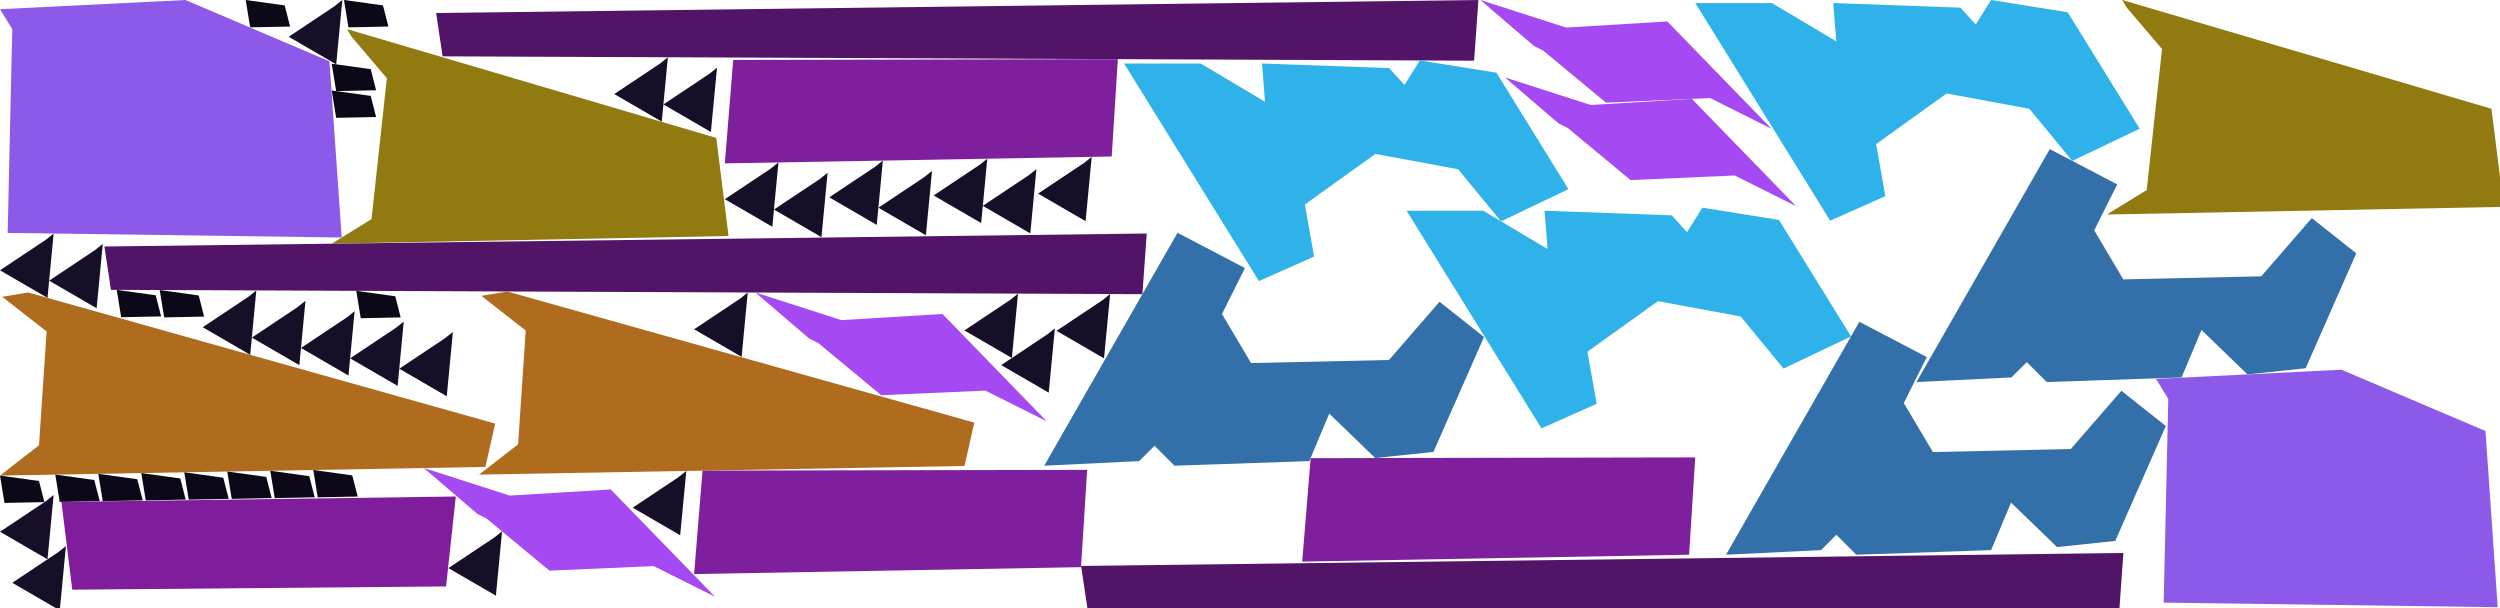 <?xml version="1.0" encoding="UTF-8" standalone="no"?>
<svg    xmlns:dc="http://purl.org/dc/elements/1.1/"   xmlns:cc="http://creativecommons.org/ns#"   xmlns:rdf="http://www.w3.org/1999/02/22-rdf-syntax-ns#"   xmlns:svg="http://www.w3.org/2000/svg"   xmlns="http://www.w3.org/2000/svg"    xmlns:sodipodi="http://sodipodi.sourceforge.net/DTD/sodipodi-0.dtd"   xmlns:inkscape="http://www.inkscape.org/namespaces/inkscape" width="407" height="99">
<g>
<path id="path57" style="fill:#8C59E9;fill-rule:evenodd;stroke:#000000;stroke-width:0;stroke-linecap:butt;stroke-linejoin:miter;stroke-miterlimit:4;stroke-dasharray:none;stroke-opacity:1" d="m 0,1.497 1.996,3.243 -0.748,33.178 54.381,0.748 -1.996,-28.687 -23.449,-9.978 z"/>
<path id="path43" style="fill:#160F27;fill-rule:evenodd;stroke:#000000;stroke-width:0;stroke-linecap:butt;stroke-linejoin:miter;stroke-miterlimit:4;stroke-dasharray:none;stroke-opacity:1" d="m 8.731,38.02 -1.247,0.998 -7.484,4.989 7.733,4.49 z"/>
<path id="path1" style="fill:#B06C1E;fill-rule:evenodd;stroke:#000000;stroke-width:0;stroke-linecap:butt;stroke-linejoin:miter;stroke-miterlimit:4;stroke-dasharray:none;stroke-opacity:1" d="m 0.353,48.32 7.232,5.645 -1.235,18.521 -6.35,4.939 79.024,-1.411 1.588,-7.056 -76.025,-21.344 z"/>
<path id="path12" style="fill:#0D0817;fill-rule:evenodd;stroke:#000000;stroke-width:0;stroke-linecap:butt;stroke-linejoin:miter;stroke-miterlimit:4;stroke-dasharray:none;stroke-opacity:1" d="m 0,77.424 0.728,4.454 6.504,-0.132 -0.882,-3.44 z"/>
<path id="path25" style="fill:#160F27;fill-rule:evenodd;stroke:#000000;stroke-width:0;stroke-linecap:butt;stroke-linejoin:miter;stroke-miterlimit:4;stroke-dasharray:none;stroke-opacity:1" d="m 8.731,80.58 -1.247,0.998 -7.484,4.989 7.733,4.49 z"/>
<path id="path46" style="fill:#160F27;fill-rule:evenodd;stroke:#000000;stroke-width:0;stroke-linecap:butt;stroke-linejoin:miter;stroke-miterlimit:4;stroke-dasharray:none;stroke-opacity:1" d="m 10.731,88.893 -1.247,0.998 -7.484,4.989 7.733,4.49 z"/>
<path id="path44" style="fill:#160F27;fill-rule:evenodd;stroke:#000000;stroke-width:0;stroke-linecap:butt;stroke-linejoin:miter;stroke-miterlimit:4;stroke-dasharray:none;stroke-opacity:1" d="m 16.731,39.708 -1.247,0.998 -7.484,4.989 7.733,4.49 z"/>
<path id="path16" style="fill:#0D0817;fill-rule:evenodd;stroke:#000000;stroke-width:0;stroke-linecap:butt;stroke-linejoin:miter;stroke-miterlimit:4;stroke-dasharray:none;stroke-opacity:1" d="m 9,77.264 0.728,4.454 6.504,-0.132 -0.882,-3.44 z"/>
<path id="path2" style="fill:#7F1D9D;fill-rule:evenodd;stroke:#000000;stroke-width:0;stroke-linecap:butt;stroke-linejoin:miter;stroke-miterlimit:4;stroke-dasharray:none;stroke-opacity:1" d="m 10,81.712 1.764,14.288 60.855,-0.529 1.588,-14.641 z"/>
<path id="path18" style="fill:#0D0817;fill-rule:evenodd;stroke:#000000;stroke-width:0;stroke-linecap:butt;stroke-linejoin:miter;stroke-miterlimit:4;stroke-dasharray:none;stroke-opacity:1" d="m 16,77.139 0.728,4.454 6.504,-0.132 -0.882,-3.44 z"/>
<path id="path56" style="fill:#917A0F;fill-rule:evenodd;stroke:#000000;stroke-width:0;stroke-linecap:butt;stroke-linejoin:miter;stroke-miterlimit:4;stroke-dasharray:none;stroke-opacity:1" d="m 56.495,4.744 0.748,1.247 5.737,6.735 -2.495,22.95 -6.486,3.991 64.609,-1.247 -1.996,-15.965 z"/>
<path id="path59" style="fill:#521467;fill-rule:evenodd;stroke:#000000;stroke-width:0;stroke-linecap:butt;stroke-linejoin:miter;stroke-miterlimit:4;stroke-dasharray:none;stroke-opacity:1" d="m 17,40.13 1.058,7.056 167.925,0.706 0.706,-9.878 z"/>
<path id="path27" style="fill:#160F27;fill-rule:evenodd;stroke:#000000;stroke-width:0;stroke-linecap:butt;stroke-linejoin:miter;stroke-miterlimit:4;stroke-dasharray:none;stroke-opacity:1" d="m 41.731,47.285 -1.247,0.998 -7.484,4.989 7.733,4.49 z"/>
<path id="path30" style="fill:#160F27;fill-rule:evenodd;stroke:#000000;stroke-width:0;stroke-linecap:butt;stroke-linejoin:miter;stroke-miterlimit:4;stroke-dasharray:none;stroke-opacity:1" d="m 49.731,48.973 -1.247,0.998 -7.484,4.989 7.733,4.49 z"/>
<path id="path26" style="fill:#160F27;fill-rule:evenodd;stroke:#000000;stroke-width:0;stroke-linecap:butt;stroke-linejoin:miter;stroke-miterlimit:4;stroke-dasharray:none;stroke-opacity:1" d="m 55.731,0 -1.247,0.998 -7.484,4.989 7.733,4.49 z"/>
<path id="path58" style="fill:#B06C1E;fill-rule:evenodd;stroke:#000000;stroke-width:0;stroke-linecap:butt;stroke-linejoin:miter;stroke-miterlimit:4;stroke-dasharray:none;stroke-opacity:1" d="m 78.353,48.162 7.232,5.645 -1.235,18.521 -6.35,4.939 79.024,-1.411 1.588,-7.056 -76.025,-21.344 z"/>
<path id="path60" style="fill:#521467;fill-rule:evenodd;stroke:#000000;stroke-width:0;stroke-linecap:butt;stroke-linejoin:miter;stroke-miterlimit:4;stroke-dasharray:none;stroke-opacity:1" d="m 71,2.117 1.058,7.056 167.925,0.706 0.706,-9.878 z"/>
<path id="path23" style="fill:#A549F3;fill-rule:evenodd;stroke:#000000;stroke-width:0;stroke-linecap:butt;stroke-linejoin:miter;stroke-miterlimit:4;stroke-dasharray:none;stroke-opacity:1" d="m 77.731,83.676 1.497,0.748 10.228,8.481 16.963,-0.748 9.978,4.989 -16.963,-17.462 -16.464,0.998 -13.97,-4.49 z"/>
<path id="path5" style="fill:#0D0817;fill-rule:evenodd;stroke:#000000;stroke-width:0;stroke-linecap:butt;stroke-linejoin:miter;stroke-miterlimit:4;stroke-dasharray:none;stroke-opacity:1" d="m 19,47.189 0.728,4.454 6.504,-0.132 -0.882,-3.44 z"/>
<path id="path62" style="fill:#7E1F9E;fill-rule:evenodd;stroke:#000000;stroke-width:0;stroke-linecap:butt;stroke-linejoin:miter;stroke-miterlimit:4;stroke-dasharray:none;stroke-opacity:1" d="m 114.372,76.617 -1.372,16.838 62.988,-1.122 0.998,-15.841 z"/>
<path id="path38" style="fill:#160F27;fill-rule:evenodd;stroke:#000000;stroke-width:0;stroke-linecap:butt;stroke-linejoin:miter;stroke-miterlimit:4;stroke-dasharray:none;stroke-opacity:1" d="m 57.731,50.661 -1.247,0.998 -7.484,4.989 7.733,4.49 z"/>
<path id="path53" style="fill:#3370AA;fill-rule:evenodd;stroke:#000000;stroke-width:0;stroke-linecap:butt;stroke-linejoin:miter;stroke-miterlimit:4;stroke-dasharray:none;stroke-opacity:1" d="m 191.703,37.899 -21.703,37.917 15.466,-0.748 2.495,-2.495 3.243,3.243 21.952,-0.748 3.243,-7.733 7.484,7.234 9.479,-0.998 8.232,-18.709 -7.234,-5.737 -8.232,9.479 -22.451,0.499 -4.74,-7.983 3.742,-7.484 z"/>
<path id="path54" style="fill:#2FB2E9;fill-rule:evenodd;stroke:#000000;stroke-width:0;stroke-linecap:butt;stroke-linejoin:miter;stroke-miterlimit:4;stroke-dasharray:none;stroke-opacity:1" d="m 183,10.34 21.952,35.423 8.98,-3.991 -1.497,-8.481 11.475,-8.232 13.471,2.495 6.985,8.481 10.976,-5.239 -11.724,-18.959 -12.473,-1.996 -2.495,3.991 -2.495,-2.744 -20.705,-0.748 0.499,6.236 -10.477,-6.236 z"/>
<path id="path37" style="fill:#160F27;fill-rule:evenodd;stroke:#000000;stroke-width:0;stroke-linecap:butt;stroke-linejoin:miter;stroke-miterlimit:4;stroke-dasharray:none;stroke-opacity:1" d="m 65.731,52.349 -1.247,0.998 -7.484,4.989 7.733,4.49 z"/>
<path id="path41" style="fill:#160F27;fill-rule:evenodd;stroke:#000000;stroke-width:0;stroke-linecap:butt;stroke-linejoin:miter;stroke-miterlimit:4;stroke-dasharray:none;stroke-opacity:1" d="m 73.731,54.037 -1.247,0.998 -7.484,4.989 7.733,4.49 z"/>
<path id="path45" style="fill:#160F27;fill-rule:evenodd;stroke:#000000;stroke-width:0;stroke-linecap:butt;stroke-linejoin:miter;stroke-miterlimit:4;stroke-dasharray:none;stroke-opacity:1" d="m 81.731,86.5 -1.247,0.998 -7.484,4.989 7.733,4.49 z"/>
<path id="path7" style="fill:#0D0817;fill-rule:evenodd;stroke:#000000;stroke-width:0;stroke-linecap:butt;stroke-linejoin:miter;stroke-miterlimit:4;stroke-dasharray:none;stroke-opacity:1" d="m 23,77.014 0.728,4.454 6.504,-0.132 -0.882,-3.44 z"/>
<path id="path0" style="fill:#521467;fill-rule:evenodd;stroke:#000000;stroke-width:0;stroke-linecap:butt;stroke-linejoin:miter;stroke-miterlimit:4;stroke-dasharray:none;stroke-opacity:1" d="m 176,92.137 1.058,7.056 167.925,0.706 0.706,-9.878 z"/>
<path id="path29" style="fill:#160F27;fill-rule:evenodd;stroke:#000000;stroke-width:0;stroke-linecap:butt;stroke-linejoin:miter;stroke-miterlimit:4;stroke-dasharray:none;stroke-opacity:1" d="m 108.731,9.326 -1.247,0.998 -7.484,4.989 7.733,4.49 z"/>
<path id="path42" style="fill:#160F27;fill-rule:evenodd;stroke:#000000;stroke-width:0;stroke-linecap:butt;stroke-linejoin:miter;stroke-miterlimit:4;stroke-dasharray:none;stroke-opacity:1" d="m 111.731,76.664 -1.247,0.998 -7.484,4.989 7.733,4.49 z"/>
<path id="path22" style="fill:#2FB2E9;fill-rule:evenodd;stroke:#000000;stroke-width:0;stroke-linecap:butt;stroke-linejoin:miter;stroke-miterlimit:4;stroke-dasharray:none;stroke-opacity:1" d="m 229,34.311 21.952,35.423 8.98,-3.991 -1.497,-8.481 11.475,-8.232 13.471,2.495 6.985,8.481 10.976,-5.239 -11.724,-18.959 -12.473,-1.996 -2.495,3.991 -2.495,-2.744 -20.705,-0.748 0.499,6.236 -10.477,-6.236 z"/>
<path id="path35" style="fill:#160F27;fill-rule:evenodd;stroke:#000000;stroke-width:0;stroke-linecap:butt;stroke-linejoin:miter;stroke-miterlimit:4;stroke-dasharray:none;stroke-opacity:1" d="m 116.731,11.015 -1.247,0.998 -7.484,4.989 7.733,4.49 z"/>
<path id="path24" style="fill:#160F27;fill-rule:evenodd;stroke:#000000;stroke-width:0;stroke-linecap:butt;stroke-linejoin:miter;stroke-miterlimit:4;stroke-dasharray:none;stroke-opacity:1" d="m 121.731,47.621 -1.247,0.998 -7.484,4.989 7.733,4.49 z"/>
<path id="path61" style="fill:#7E1F9E;fill-rule:evenodd;stroke:#000000;stroke-width:0;stroke-linecap:butt;stroke-linejoin:miter;stroke-miterlimit:4;stroke-dasharray:none;stroke-opacity:1" d="m 119.372,9.759 -1.372,16.838 62.988,-1.122 0.998,-15.841 z"/>
<path id="path50" style="fill:#A549F3;fill-rule:evenodd;stroke:#000000;stroke-width:0;stroke-linecap:butt;stroke-linejoin:miter;stroke-miterlimit:4;stroke-dasharray:none;stroke-opacity:1" d="m 131.731,55.11 1.497,0.748 10.228,8.481 16.963,-0.748 9.978,4.989 -16.963,-17.462 -16.464,0.998 -13.97,-4.49 z"/>
<path id="path47" style="fill:#160F27;fill-rule:evenodd;stroke:#000000;stroke-width:0;stroke-linecap:butt;stroke-linejoin:miter;stroke-miterlimit:4;stroke-dasharray:none;stroke-opacity:1" d="m 126.731,26.442 -1.247,0.998 -7.484,4.989 7.733,4.49 z"/>
<path id="path9" style="fill:#0D0817;fill-rule:evenodd;stroke:#000000;stroke-width:0;stroke-linecap:butt;stroke-linejoin:miter;stroke-miterlimit:4;stroke-dasharray:none;stroke-opacity:1" d="m 26,47.219 0.728,4.454 6.504,-0.132 -0.882,-3.44 z"/>
<path id="path39" style="fill:#160F27;fill-rule:evenodd;stroke:#000000;stroke-width:0;stroke-linecap:butt;stroke-linejoin:miter;stroke-miterlimit:4;stroke-dasharray:none;stroke-opacity:1" d="m 134.731,28.13 -1.247,0.998 -7.484,4.989 7.733,4.49 z"/>
<path id="path3" style="fill:#7E1F9E;fill-rule:evenodd;stroke:#000000;stroke-width:0;stroke-linecap:butt;stroke-linejoin:miter;stroke-miterlimit:4;stroke-dasharray:none;stroke-opacity:1" d="m 213.372,74.59 -1.372,16.838 62.988,-1.122 0.998,-15.841 z"/>
<path id="path51" style="fill:#A549F3;fill-rule:evenodd;stroke:#000000;stroke-width:0;stroke-linecap:butt;stroke-linejoin:miter;stroke-miterlimit:4;stroke-dasharray:none;stroke-opacity:1" d="m 249.731,7.484 1.497,0.748 10.228,8.481 16.963,-0.748 9.978,4.989 -16.963,-17.462 -16.464,0.998 -13.97,-4.49 z"/>
<path id="path52" style="fill:#3370AA;fill-rule:evenodd;stroke:#000000;stroke-width:0;stroke-linecap:butt;stroke-linejoin:miter;stroke-miterlimit:4;stroke-dasharray:none;stroke-opacity:1" d="m 302.703,52.39 -21.703,37.917 15.466,-0.748 2.495,-2.495 3.243,3.243 21.952,-0.748 3.243,-7.733 7.484,7.234 9.479,-0.998 8.232,-18.709 -7.234,-5.737 -8.232,9.479 -22.451,0.499 -4.74,-7.983 3.742,-7.484 z"/>
<path id="path40" style="fill:#160F27;fill-rule:evenodd;stroke:#000000;stroke-width:0;stroke-linecap:butt;stroke-linejoin:miter;stroke-miterlimit:4;stroke-dasharray:none;stroke-opacity:1" d="m 143.731,26.139 -1.247,0.998 -7.484,4.989 7.733,4.49 z"/>
<path id="path4" style="fill:#0D0817;fill-rule:evenodd;stroke:#000000;stroke-width:0;stroke-linecap:butt;stroke-linejoin:miter;stroke-miterlimit:4;stroke-dasharray:none;stroke-opacity:1" d="m 30,76.889 0.728,4.454 6.504,-0.132 -0.882,-3.44 z"/>
<path id="path13" style="fill:#0D0817;fill-rule:evenodd;stroke:#000000;stroke-width:0;stroke-linecap:butt;stroke-linejoin:miter;stroke-miterlimit:4;stroke-dasharray:none;stroke-opacity:1" d="m 37,76.764 0.728,4.454 6.504,-0.132 -0.882,-3.44 z"/>
<path id="path17" style="fill:#0D0817;fill-rule:evenodd;stroke:#000000;stroke-width:0;stroke-linecap:butt;stroke-linejoin:miter;stroke-miterlimit:4;stroke-dasharray:none;stroke-opacity:1" d="m 40,0 0.728,4.454 6.504,-0.132 -0.882,-3.44 z"/>
<path id="path8" style="fill:#0D0817;fill-rule:evenodd;stroke:#000000;stroke-width:0;stroke-linecap:butt;stroke-linejoin:miter;stroke-miterlimit:4;stroke-dasharray:none;stroke-opacity:1" d="m 44,76.639 0.728,4.454 6.504,-0.132 -0.882,-3.44 z"/>
<path id="path28" style="fill:#160F27;fill-rule:evenodd;stroke:#000000;stroke-width:0;stroke-linecap:butt;stroke-linejoin:miter;stroke-miterlimit:4;stroke-dasharray:none;stroke-opacity:1" d="m 151.731,27.827 -1.247,0.998 -7.484,4.989 7.733,4.49 z"/>
<path id="path48" style="fill:#160F27;fill-rule:evenodd;stroke:#000000;stroke-width:0;stroke-linecap:butt;stroke-linejoin:miter;stroke-miterlimit:4;stroke-dasharray:none;stroke-opacity:1" d="m 160.731,25.836 -1.247,0.998 -7.484,4.989 7.733,4.49 z"/>
<path id="path15" style="fill:#0D0817;fill-rule:evenodd;stroke:#000000;stroke-width:0;stroke-linecap:butt;stroke-linejoin:miter;stroke-miterlimit:4;stroke-dasharray:none;stroke-opacity:1" d="m 51,76.514 0.728,4.454 6.504,-0.132 -0.882,-3.44 z"/>
<path id="path14" style="fill:#0D0817;fill-rule:evenodd;stroke:#000000;stroke-width:0;stroke-linecap:butt;stroke-linejoin:miter;stroke-miterlimit:4;stroke-dasharray:none;stroke-opacity:1" d="m 54,10.375 0.728,4.454 6.504,-0.132 -0.882,-3.44 z"/>
<path id="path11" style="fill:#0D0817;fill-rule:evenodd;stroke:#000000;stroke-width:0;stroke-linecap:butt;stroke-linejoin:miter;stroke-miterlimit:4;stroke-dasharray:none;stroke-opacity:1" d="m 54,14.728 0.728,4.454 6.504,-0.132 -0.882,-3.44 z"/>
<path id="path49" style="fill:#A549F3;fill-rule:evenodd;stroke:#000000;stroke-width:0;stroke-linecap:butt;stroke-linejoin:miter;stroke-miterlimit:4;stroke-dasharray:none;stroke-opacity:1" d="m 253.731,20.088 1.497,0.748 10.228,8.481 16.963,-0.748 9.978,4.989 -16.963,-17.462 -16.464,0.998 -13.97,-4.49 z"/>
<path id="path10" style="fill:#0D0817;fill-rule:evenodd;stroke:#000000;stroke-width:0;stroke-linecap:butt;stroke-linejoin:miter;stroke-miterlimit:4;stroke-dasharray:none;stroke-opacity:1" d="m 56,0 0.728,4.454 6.504,-0.132 -0.882,-3.44 z"/>
<path id="path55" style="fill:#2FB2E9;fill-rule:evenodd;stroke:#000000;stroke-width:0;stroke-linecap:butt;stroke-linejoin:miter;stroke-miterlimit:4;stroke-dasharray:none;stroke-opacity:1" d="m 276,0.499 21.952,35.423 8.98,-3.991 -1.497,-8.481 11.475,-8.232 13.471,2.495 6.985,8.481 10.976,-5.239 -11.724,-18.959 -12.473,-1.996 -2.495,3.991 -2.495,-2.744 -20.705,-0.748 0.499,6.236 -10.477,-6.236 z"/>
<path id="path31" style="fill:#160F27;fill-rule:evenodd;stroke:#000000;stroke-width:0;stroke-linecap:butt;stroke-linejoin:miter;stroke-miterlimit:4;stroke-dasharray:none;stroke-opacity:1" d="m 165.731,47.806 -1.247,0.998 -7.484,4.989 7.733,4.49 z"/>
<path id="path32" style="fill:#160F27;fill-rule:evenodd;stroke:#000000;stroke-width:0;stroke-linecap:butt;stroke-linejoin:miter;stroke-miterlimit:4;stroke-dasharray:none;stroke-opacity:1" d="m 168.731,27.524 -1.247,0.998 -7.484,4.989 7.733,4.49 z"/>
<path id="path21" style="fill:#3370AA;fill-rule:evenodd;stroke:#000000;stroke-width:0;stroke-linecap:butt;stroke-linejoin:miter;stroke-miterlimit:4;stroke-dasharray:none;stroke-opacity:1" d="m 333.703,24.278 -21.703,37.917 15.466,-0.748 2.495,-2.495 3.243,3.243 21.952,-0.748 3.243,-7.733 7.484,7.234 9.479,-0.998 8.232,-18.709 -7.234,-5.737 -8.232,9.479 -22.451,0.499 -4.74,-7.983 3.742,-7.484 z"/>
<path id="path19" style="fill:#8C59E9;fill-rule:evenodd;stroke:#000000;stroke-width:0;stroke-linecap:butt;stroke-linejoin:miter;stroke-miterlimit:4;stroke-dasharray:none;stroke-opacity:1" d="m 351,61.686 1.996,3.243 -0.748,33.178 54.381,0.748 -1.996,-28.687 -23.449,-9.978 z"/>
<path id="path6" style="fill:#0D0817;fill-rule:evenodd;stroke:#000000;stroke-width:0;stroke-linecap:butt;stroke-linejoin:miter;stroke-miterlimit:4;stroke-dasharray:none;stroke-opacity:1" d="m 58,47.353 0.728,4.454 6.504,-0.132 -0.882,-3.44 z"/>
<path id="path20" style="fill:#917A0F;fill-rule:evenodd;stroke:#000000;stroke-width:0;stroke-linecap:butt;stroke-linejoin:miter;stroke-miterlimit:4;stroke-dasharray:none;stroke-opacity:1" d="m 345.495,0 0.748,1.247 5.737,6.735 -2.495,22.95 -6.486,3.991 64.609,-1.247 -1.996,-15.965 z"/>
<path id="path33" style="fill:#160F27;fill-rule:evenodd;stroke:#000000;stroke-width:0;stroke-linecap:butt;stroke-linejoin:miter;stroke-miterlimit:4;stroke-dasharray:none;stroke-opacity:1" d="m 171.731,53.451 -1.247,0.998 -7.484,4.989 7.733,4.49 z"/>
<path id="path34" style="fill:#160F27;fill-rule:evenodd;stroke:#000000;stroke-width:0;stroke-linecap:butt;stroke-linejoin:miter;stroke-miterlimit:4;stroke-dasharray:none;stroke-opacity:1" d="m 177.731,25.533 -1.247,0.998 -7.484,4.989 7.733,4.49 z"/>
<path id="path36" style="fill:#160F27;fill-rule:evenodd;stroke:#000000;stroke-width:0;stroke-linecap:butt;stroke-linejoin:miter;stroke-miterlimit:4;stroke-dasharray:none;stroke-opacity:1" d="m 180.731,47.869 -1.247,0.998 -7.484,4.989 7.733,4.49 z"/>
</g>
</svg>